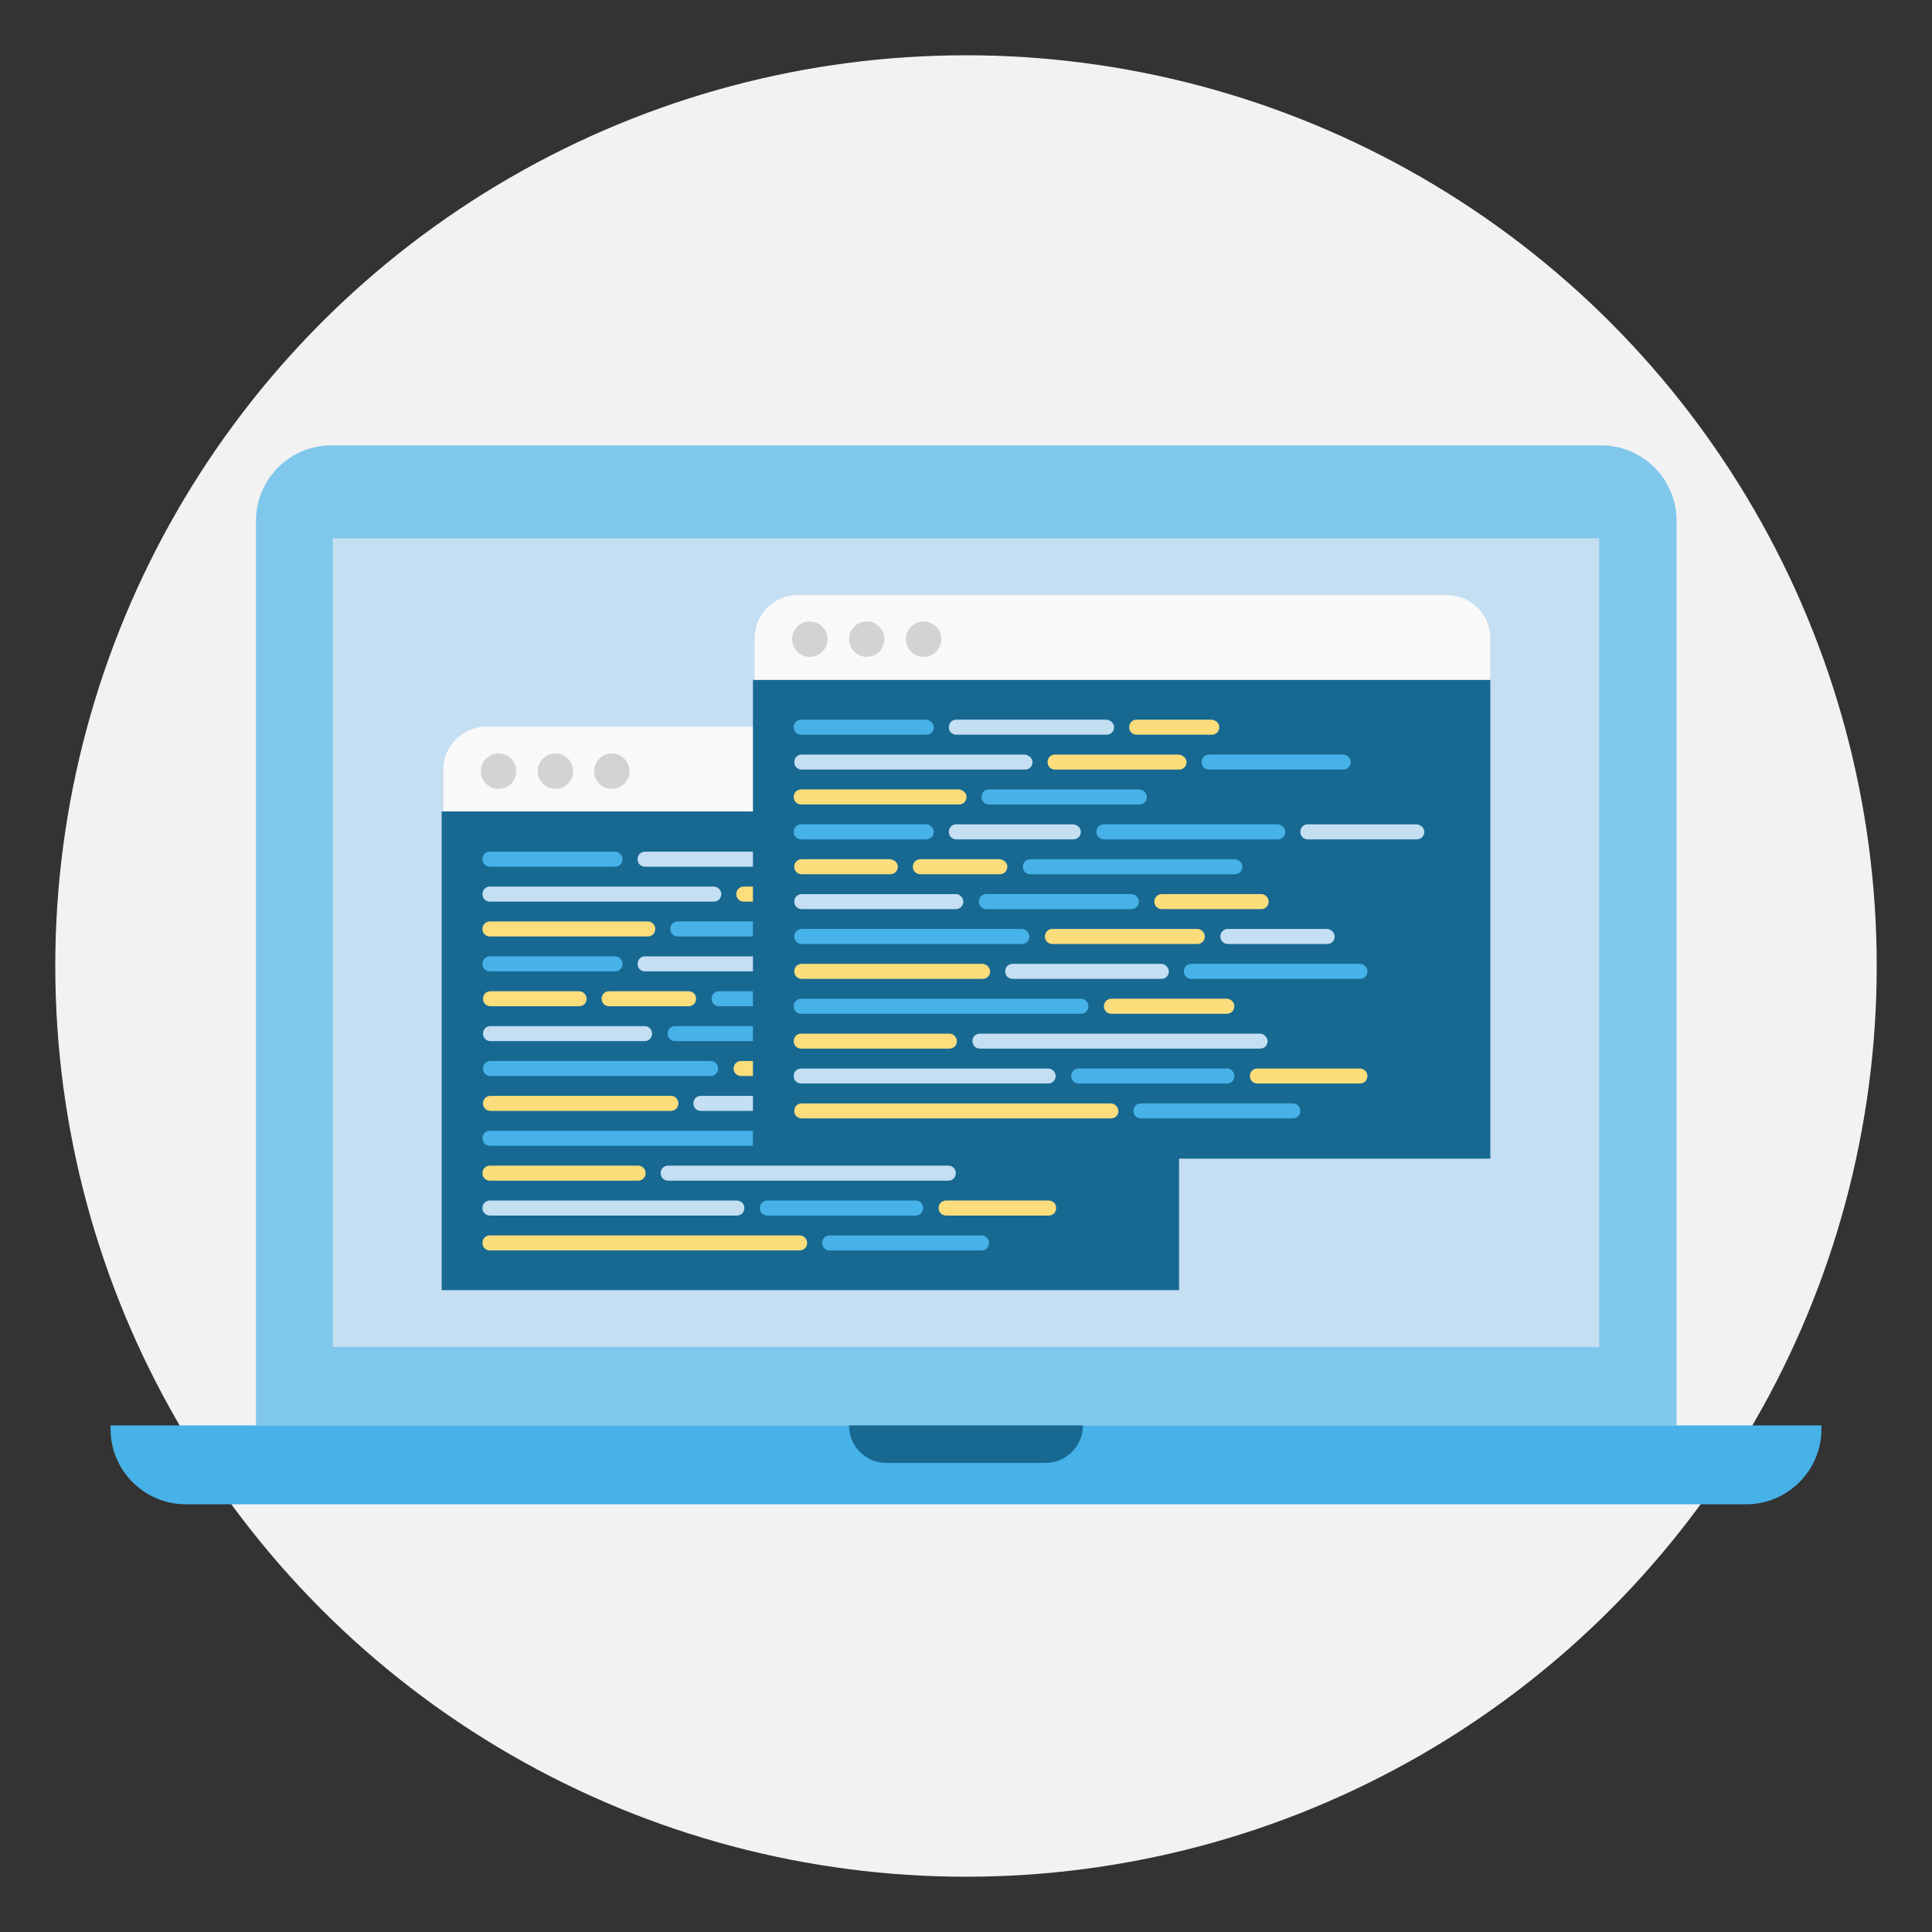 <?xml version="1.0" encoding="UTF-8"?>
<!-- Generator: Adobe Illustrator 19.1.0, SVG Export Plug-In . SVG Version: 6.00 Build 0)  -->
<svg version="1.1" xmlns="http://www.w3.org/2000/svg" xmlns:xlink="http://www.w3.org/1999/xlink" x="0px" y="0px" viewBox="0 0 360 360" style="enable-background:new 0 0 360 360;" xml:space="preserve">
<rect x="0" y="0" width="360" height="360" fill="#333333" stroke="none"/>
<style type="text/css">
	.st0{fill:#176992;}
	.st1{fill:#FCDD7C;}
	.st2{fill:#47B2E8;}
	.st3{fill:#7FC7EB;}
	.st4{fill:#C4DEF2;}
	.st5{fill:#D3D3D3;}
	.st6{fill:#F2F2F2;}
	.st7{fill:#FFFFFF;}
	.st8{clip-path:url(#SVGID_2_);fill:#176992;}
	.st9{clip-path:url(#SVGID_2_);fill:none;stroke:#F9F9F9;stroke-width:11;stroke-miterlimit:10;}
	.st10{fill:#F9F9F9;}
	.st11{clip-path:url(#SVGID_4_);fill:#176992;}
	.st12{clip-path:url(#SVGID_4_);}
	.st13{clip-path:url(#SVGID_4_);fill:#FFFFFF;}
	.st14{clip-path:url(#SVGID_6_);fill:#47B2E8;}
	.st15{fill:none;stroke:#FCDD7C;stroke-width:5;stroke-linecap:round;stroke-miterlimit:10;}
	.st16{clip-path:url(#SVGID_8_);}
</style>
<g id="Layer_1">
</g>
<g id="_x30_6-save">
</g>
<g id="_x30_5-scale">
</g>
<g id="_x30_4-track">
</g>
<g id="_x30_3-iterate">
</g>
<g id="_x30_2-customize">
</g>
<g id="_x30_1-trigger">
	<g>
		<circle class="st6" cx="180" cy="180" r="169.7"/>
		<path class="st3" d="M312.3,265.6H47.7V97c0-7.7,6.3-14,14-14h236.7c7.7,0,14,6.3,14,14V265.6z"/>
		<rect x="62" y="100.3" class="st4" width="236" height="150.7"/>
		<path class="st2" d="M20.6,265.6h318.8v0.7c0,7.7-6.3,14-14,14H34.6c-7.7,0-14-6.3-14-14V265.6z"/>
		<path class="st0" d="M194.8,272.6h-29.6c-3.9,0-7-3.1-7-7l0,0h43.6l0,0C201.8,269.4,198.7,272.6,194.8,272.6z"/>
		<g>
			<g>
				<path class="st10" d="M219.7,151.2H82.6v-7.8c0-4.4,3.6-8,8-8h121.1c4.4,0,8,3.6,8,8V151.2z"/>
				<rect x="82.3" y="151.2" class="st0" width="137.4" height="89.2"/>
				<circle class="st5" cx="92.9" cy="143.7" r="3.3"/>
				<circle class="st5" cx="103.5" cy="143.7" r="3.3"/>
				<circle class="st5" cx="114" cy="143.7" r="3.3"/>
				<path class="st2" d="M116,160.1c0,0.8-0.6,1.4-1.4,1.4H91.3c-0.8,0-1.4-0.6-1.4-1.4l0,0c0-0.8,0.6-1.4,1.4-1.4h23.3      C115.3,158.7,116,159.3,116,160.1L116,160.1z"/>
				<path class="st2" d="M193.7,166.6c0,0.8-0.6,1.4-1.4,1.4h-25c-0.8,0-1.4-0.6-1.4-1.4l0,0c0-0.8,0.6-1.4,1.4-1.4h25      C193.1,165.2,193.7,165.8,193.7,166.6L193.7,166.6z"/>
				<path class="st2" d="M155.7,173.1c0,0.8-0.6,1.4-1.4,1.4h-28c-0.8,0-1.4-0.6-1.4-1.4l0,0c0-0.8,0.6-1.4,1.4-1.4h28      C155.1,171.7,155.7,172.3,155.7,173.1L155.7,173.1z"/>
				<path class="st2" d="M116,179.6c0,0.8-0.6,1.4-1.4,1.4H91.3c-0.8,0-1.4-0.6-1.4-1.4l0,0c0-0.8,0.6-1.4,1.4-1.4h23.3      C115.3,178.2,116,178.8,116,179.6L116,179.6z"/>
				<path class="st2" d="M181.5,179.6c0,0.8-0.6,1.4-1.4,1.4h-32.4c-0.8,0-1.4-0.6-1.4-1.4l0,0c0-0.8,0.6-1.4,1.4-1.4h32.4      C180.8,178.2,181.5,178.8,181.5,179.6L181.5,179.6z"/>
				<path class="st2" d="M173.5,186.1c0,0.8-0.6,1.4-1.4,1.4h-38.1c-0.8,0-1.4-0.6-1.4-1.4l0,0c0-0.8,0.6-1.4,1.4-1.4h38.1      C172.9,184.7,173.5,185.3,173.5,186.1L173.5,186.1z"/>
				<path class="st2" d="M154.2,192.6c0,0.8-0.6,1.4-1.4,1.4h-27c-0.8,0-1.4-0.6-1.4-1.4l0,0c0-0.8,0.6-1.4,1.4-1.4h27      C153.6,191.2,154.2,191.8,154.2,192.6L154.2,192.6z"/>
				<path class="st2" d="M133.8,199.1c0,0.8-0.6,1.4-1.4,1.4h-41c-0.8,0-1.4-0.6-1.4-1.4l0,0c0-0.8,0.6-1.4,1.4-1.4h41      C133.2,197.7,133.8,198.3,133.8,199.1L133.8,199.1z"/>
				<path class="st2" d="M196.8,205.6c0,0.8-0.6,1.4-1.4,1.4H164c-0.8,0-1.4-0.6-1.4-1.4l0,0c0-0.8,0.6-1.4,1.4-1.4h31.4      C196.2,204.2,196.8,204.8,196.8,205.6L196.8,205.6z"/>
				<path class="st2" d="M144.8,212.1c0,0.8-0.6,1.4-1.4,1.4H91.3c-0.8,0-1.4-0.6-1.4-1.4l0,0c0-0.8,0.6-1.4,1.4-1.4h52.1      C144.2,210.7,144.8,211.3,144.8,212.1L144.8,212.1z"/>
				<path class="st2" d="M172,225.1c0,0.8-0.6,1.4-1.4,1.4H143c-0.8,0-1.4-0.6-1.4-1.4l0,0c0-0.8,0.6-1.4,1.4-1.4h27.7      C171.4,223.7,172,224.3,172,225.1L172,225.1z"/>
				<path class="st2" d="M184.3,231.6c0,0.8-0.6,1.4-1.4,1.4h-28.3c-0.8,0-1.4-0.6-1.4-1.4l0,0c0-0.8,0.6-1.4,1.4-1.4h28.3      C183.6,230.2,184.3,230.8,184.3,231.6L184.3,231.6z"/>
				<path class="st4" d="M149.6,160.1c0,0.8-0.6,1.4-1.4,1.4h-28c-0.8,0-1.4-0.6-1.4-1.4l0,0c0-0.8,0.6-1.4,1.4-1.4h28      C148.9,158.7,149.6,159.3,149.6,160.1L149.6,160.1z"/>
				<path class="st4" d="M134.4,166.6c0,0.8-0.6,1.4-1.4,1.4H91.3c-0.8,0-1.4-0.6-1.4-1.4l0,0c0-0.8,0.6-1.4,1.4-1.4H133      C133.7,165.2,134.4,165.8,134.4,166.6L134.4,166.6z"/>
				<path class="st4" d="M143.4,179.6c0,0.8-0.6,1.4-1.4,1.4h-21.8c-0.8,0-1.4-0.6-1.4-1.4l0,0c0-0.8,0.6-1.4,1.4-1.4H142      C142.8,178.2,143.4,178.8,143.4,179.6L143.4,179.6z"/>
				<path class="st4" d="M207.4,179.6c0,0.8-0.6,1.4-1.4,1.4h-20.3c-0.8,0-1.4-0.6-1.4-1.4l0,0c0-0.8,0.6-1.4,1.4-1.4H206      C206.8,178.2,207.4,178.8,207.4,179.6L207.4,179.6z"/>
				<path class="st4" d="M121.5,192.6c0,0.8-0.6,1.4-1.4,1.4H91.4c-0.8,0-1.4-0.6-1.4-1.4l0,0c0-0.8,0.6-1.4,1.4-1.4h28.7      C120.9,191.2,121.5,191.8,121.5,192.6L121.5,192.6z"/>
				<path class="st4" d="M190.6,199.1c0,0.8-0.6,1.4-1.4,1.4h-18.5c-0.8,0-1.4-0.6-1.4-1.4l0,0c0-0.8,0.6-1.4,1.4-1.4h18.5      C190,197.7,190.6,198.3,190.6,199.1L190.6,199.1z"/>
				<path class="st4" d="M159.7,205.6c0,0.8-0.6,1.4-1.4,1.4h-27.7c-0.8,0-1.4-0.6-1.4-1.4l0,0c0-0.8,0.6-1.4,1.4-1.4h27.7      C159.1,204.2,159.7,204.8,159.7,205.6L159.7,205.6z"/>
				<path class="st4" d="M178.1,218.6c0,0.8-0.6,1.4-1.4,1.4h-52.2c-0.8,0-1.4-0.6-1.4-1.4l0,0c0-0.8,0.6-1.4,1.4-1.4h52.2      C177.5,217.2,178.1,217.8,178.1,218.6L178.1,218.6z"/>
				<path class="st4" d="M138.7,225.1c0,0.8-0.6,1.4-1.4,1.4h-46c-0.8,0-1.4-0.6-1.4-1.4l0,0c0-0.8,0.6-1.4,1.4-1.4h46      C138.1,223.7,138.7,224.3,138.7,225.1L138.7,225.1z"/>
				<path class="st1" d="M169.2,160.1c0,0.8-0.6,1.4-1.4,1.4h-14c-0.8,0-1.4-0.6-1.4-1.4l0,0c0-0.8,0.6-1.4,1.4-1.4h14      C168.6,158.7,169.2,159.3,169.2,160.1L169.2,160.1z"/>
				<path class="st1" d="M163.1,166.6c0,0.8-0.6,1.4-1.4,1.4h-23.1c-0.8,0-1.4-0.6-1.4-1.4l0,0c0-0.8,0.6-1.4,1.4-1.4h23.1      C162.4,165.2,163.1,165.8,163.1,166.6L163.1,166.6z"/>
				<path class="st1" d="M122.1,173.1c0,0.8-0.6,1.4-1.4,1.4H91.3c-0.8,0-1.4-0.6-1.4-1.4l0,0c0-0.8,0.6-1.4,1.4-1.4h29.4      C121.5,171.7,122.1,172.3,122.1,173.1L122.1,173.1z"/>
				<path class="st1" d="M109.3,186.1c0,0.8-0.6,1.4-1.4,1.4H91.4c-0.8,0-1.4-0.6-1.4-1.4l0,0c0-0.8,0.6-1.4,1.4-1.4h16.5      C108.6,184.7,109.3,185.3,109.3,186.1L109.3,186.1z"/>
				<path class="st1" d="M129.7,186.1c0,0.8-0.6,1.4-1.4,1.4h-14.8c-0.8,0-1.4-0.6-1.4-1.4l0,0c0-0.8,0.6-1.4,1.4-1.4h14.8      C129.1,184.7,129.7,185.3,129.7,186.1L129.7,186.1z"/>
				<path class="st1" d="M178.4,192.6c0,0.8-0.6,1.4-1.4,1.4h-18.5c-0.8,0-1.4-0.6-1.4-1.4l0,0c0-0.8,0.6-1.4,1.4-1.4H177      C177.8,191.2,178.4,191.8,178.4,192.6L178.4,192.6z"/>
				<path class="st1" d="M166.5,199.1c0,0.8-0.6,1.4-1.4,1.4h-27c-0.8,0-1.4-0.6-1.4-1.4l0,0c0-0.8,0.6-1.4,1.4-1.4h27      C165.9,197.7,166.5,198.3,166.5,199.1L166.5,199.1z"/>
				<path class="st1" d="M126.4,205.6c0,0.8-0.6,1.4-1.4,1.4H91.4c-0.8,0-1.4-0.6-1.4-1.4l0,0c0-0.8,0.6-1.4,1.4-1.4h33.7      C125.8,204.2,126.4,204.8,126.4,205.6L126.4,205.6z"/>
				<path class="st1" d="M172,212.1c0,0.8-0.6,1.4-1.4,1.4h-21.5c-0.8,0-1.4-0.6-1.4-1.4l0,0c0-0.8,0.6-1.4,1.4-1.4h21.5      C171.4,210.7,172,211.3,172,212.1L172,212.1z"/>
				<path class="st1" d="M196.8,225.1c0,0.8-0.6,1.4-1.4,1.4h-19.1c-0.8,0-1.4-0.6-1.4-1.4l0,0c0-0.8,0.6-1.4,1.4-1.4h19.1      C196.2,223.7,196.8,224.3,196.8,225.1L196.8,225.1z"/>
				<path class="st1" d="M120.3,218.6c0,0.8-0.6,1.4-1.4,1.4H91.3c-0.8,0-1.4-0.6-1.4-1.4l0,0c0-0.8,0.6-1.4,1.4-1.4h27.6      C119.7,217.2,120.3,217.8,120.3,218.6L120.3,218.6z"/>
				<path class="st1" d="M150.4,231.6c0,0.8-0.6,1.4-1.4,1.4H91.3c-0.8,0-1.4-0.6-1.4-1.4l0,0c0-0.8,0.6-1.4,1.4-1.4H149      C149.7,230.2,150.4,230.8,150.4,231.6L150.4,231.6z"/>
			</g>
			<g>
				<path class="st10" d="M277.7,126.7H140.6v-7.8c0-4.4,3.6-8,8-8h121.1c4.4,0,8,3.6,8,8V126.7z"/>
				<rect x="140.3" y="126.7" class="st0" width="137.4" height="89.2"/>
				<circle class="st5" cx="150.9" cy="119.1" r="3.3"/>
				<circle class="st5" cx="161.5" cy="119.1" r="3.3"/>
				<circle class="st5" cx="172.1" cy="119.1" r="3.3"/>
				<path class="st2" d="M174,135.5c0,0.8-0.6,1.4-1.4,1.4h-23.3c-0.8,0-1.4-0.6-1.4-1.4l0,0c0-0.8,0.6-1.4,1.4-1.4h23.3      C173.4,134.2,174,134.8,174,135.5L174,135.5z"/>
				<path class="st2" d="M251.7,142c0,0.8-0.6,1.4-1.4,1.4h-25c-0.8,0-1.4-0.6-1.4-1.4l0,0c0-0.8,0.6-1.4,1.4-1.4h25      C251.1,140.7,251.7,141.3,251.7,142L251.7,142z"/>
				<path class="st2" d="M213.7,148.5c0,0.8-0.6,1.4-1.4,1.4h-28c-0.8,0-1.4-0.6-1.4-1.4l0,0c0-0.8,0.6-1.4,1.4-1.4h28      C213.1,147.2,213.7,147.8,213.7,148.5L213.7,148.5z"/>
				<path class="st2" d="M174,155c0,0.8-0.6,1.4-1.4,1.4h-23.3c-0.8,0-1.4-0.6-1.4-1.4l0,0c0-0.8,0.6-1.4,1.4-1.4h23.3      C173.4,153.7,174,154.3,174,155L174,155z"/>
				<path class="st2" d="M239.5,155c0,0.8-0.6,1.4-1.4,1.4h-32.4c-0.8,0-1.4-0.6-1.4-1.4l0,0c0-0.8,0.6-1.4,1.4-1.4h32.4      C238.8,153.7,239.5,154.3,239.5,155L239.5,155z"/>
				<path class="st2" d="M231.5,161.5c0,0.8-0.6,1.4-1.4,1.4H192c-0.8,0-1.4-0.6-1.4-1.4l0,0c0-0.8,0.6-1.4,1.4-1.4h38.1      C230.9,160.2,231.5,160.8,231.5,161.5L231.5,161.5z"/>
				<path class="st2" d="M212.2,168c0,0.8-0.6,1.4-1.4,1.4h-27c-0.8,0-1.4-0.6-1.4-1.4l0,0c0-0.8,0.6-1.4,1.4-1.4h27      C211.6,166.6,212.2,167.3,212.2,168L212.2,168z"/>
				<path class="st2" d="M191.8,174.5c0,0.8-0.6,1.4-1.4,1.4h-41c-0.8,0-1.4-0.6-1.4-1.4l0,0c0-0.8,0.6-1.4,1.4-1.4h41      C191.2,173.1,191.8,173.8,191.8,174.5L191.8,174.5z"/>
				<path class="st2" d="M254.8,181c0,0.8-0.6,1.4-1.4,1.4H222c-0.8,0-1.4-0.6-1.4-1.4l0,0c0-0.8,0.6-1.4,1.4-1.4h31.4      C254.2,179.6,254.8,180.3,254.8,181L254.8,181z"/>
				<path class="st2" d="M202.8,187.5c0,0.8-0.6,1.4-1.4,1.4h-52.1c-0.8,0-1.4-0.6-1.4-1.4l0,0c0-0.8,0.6-1.4,1.4-1.4h52.1      C202.2,186.1,202.8,186.8,202.8,187.5L202.8,187.5z"/>
				<path class="st2" d="M230,200.5c0,0.8-0.6,1.4-1.4,1.4H201c-0.8,0-1.4-0.6-1.4-1.4l0,0c0-0.8,0.6-1.4,1.4-1.4h27.7      C229.4,199.1,230,199.8,230,200.5L230,200.5z"/>
				<path class="st2" d="M242.3,207c0,0.8-0.6,1.4-1.4,1.4h-28.3c-0.8,0-1.4-0.6-1.4-1.4l0,0c0-0.8,0.6-1.4,1.4-1.4h28.3      C241.7,205.6,242.3,206.3,242.3,207L242.3,207z"/>
				<path class="st4" d="M207.6,135.5c0,0.8-0.6,1.4-1.4,1.4h-28c-0.8,0-1.4-0.6-1.4-1.4l0,0c0-0.8,0.6-1.4,1.4-1.4h28      C207,134.2,207.6,134.8,207.6,135.5L207.6,135.5z"/>
				<path class="st4" d="M192.4,142c0,0.8-0.6,1.4-1.4,1.4h-41.6c-0.8,0-1.4-0.6-1.4-1.4l0,0c0-0.8,0.6-1.4,1.4-1.4H191      C191.7,140.7,192.4,141.3,192.4,142L192.4,142z"/>
				<path class="st4" d="M201.4,155c0,0.8-0.6,1.4-1.4,1.4h-21.8c-0.8,0-1.4-0.6-1.4-1.4l0,0c0-0.8,0.6-1.4,1.4-1.4h21.8      C200.8,153.7,201.4,154.3,201.4,155L201.4,155z"/>
				<path class="st4" d="M265.4,155c0,0.8-0.6,1.4-1.4,1.4h-20.3c-0.8,0-1.4-0.6-1.4-1.4l0,0c0-0.8,0.6-1.4,1.4-1.4H264      C264.8,153.7,265.4,154.3,265.4,155L265.4,155z"/>
				<path class="st4" d="M179.5,168c0,0.8-0.6,1.4-1.4,1.4h-28.7c-0.8,0-1.4-0.6-1.4-1.4l0,0c0-0.8,0.6-1.4,1.4-1.4h28.7      C178.9,166.6,179.5,167.3,179.5,168L179.5,168z"/>
				<path class="st4" d="M248.7,174.5c0,0.8-0.6,1.4-1.4,1.4h-18.5c-0.8,0-1.4-0.6-1.4-1.4l0,0c0-0.8,0.6-1.4,1.4-1.4h18.5      C248,173.1,248.7,173.8,248.7,174.5L248.7,174.5z"/>
				<path class="st4" d="M217.8,181c0,0.8-0.6,1.4-1.4,1.4h-27.7c-0.8,0-1.4-0.6-1.4-1.4l0,0c0-0.8,0.6-1.4,1.4-1.4h27.7      C217.1,179.6,217.8,180.3,217.8,181L217.8,181z"/>
				<path class="st4" d="M236.2,194c0,0.8-0.6,1.4-1.4,1.4h-52.2c-0.8,0-1.4-0.6-1.4-1.4l0,0c0-0.8,0.6-1.4,1.4-1.4h52.2      C235.5,192.6,236.2,193.3,236.2,194L236.2,194z"/>
				<path class="st4" d="M196.7,200.5c0,0.8-0.6,1.4-1.4,1.4h-46c-0.8,0-1.4-0.6-1.4-1.4l0,0c0-0.8,0.6-1.4,1.4-1.4h46      C196.1,199.1,196.7,199.8,196.7,200.5L196.7,200.5z"/>
				<path class="st1" d="M227.2,135.5c0,0.8-0.6,1.4-1.4,1.4h-14c-0.8,0-1.4-0.6-1.4-1.4l0,0c0-0.8,0.6-1.4,1.4-1.4h14      C226.6,134.2,227.2,134.8,227.2,135.5L227.2,135.5z"/>
				<path class="st1" d="M221.1,142c0,0.8-0.6,1.4-1.4,1.4h-23.1c-0.8,0-1.4-0.6-1.4-1.4l0,0c0-0.8,0.6-1.4,1.4-1.4h23.1      C220.4,140.7,221.1,141.3,221.1,142L221.1,142z"/>
				<path class="st1" d="M180.1,148.5c0,0.8-0.6,1.4-1.4,1.4h-29.4c-0.8,0-1.4-0.6-1.4-1.4l0,0c0-0.8,0.6-1.4,1.4-1.4h29.4      C179.5,147.2,180.1,147.8,180.1,148.5L180.1,148.5z"/>
				<path class="st1" d="M167.3,161.5c0,0.8-0.6,1.4-1.4,1.4h-16.5c-0.8,0-1.4-0.6-1.4-1.4l0,0c0-0.8,0.6-1.4,1.4-1.4h16.5      C166.7,160.2,167.3,160.8,167.3,161.5L167.3,161.5z"/>
				<path class="st1" d="M187.7,161.5c0,0.8-0.6,1.4-1.4,1.4h-14.8c-0.8,0-1.4-0.6-1.4-1.4l0,0c0-0.8,0.6-1.4,1.4-1.4h14.8      C187.1,160.2,187.7,160.8,187.7,161.5L187.7,161.5z"/>
				<path class="st1" d="M236.4,168c0,0.8-0.6,1.4-1.4,1.4h-18.5c-0.8,0-1.4-0.6-1.4-1.4l0,0c0-0.8,0.6-1.4,1.4-1.4H235      C235.8,166.6,236.4,167.3,236.4,168L236.4,168z"/>
				<path class="st1" d="M224.5,174.5c0,0.8-0.6,1.4-1.4,1.4h-27c-0.8,0-1.4-0.6-1.4-1.4l0,0c0-0.8,0.6-1.4,1.4-1.4h27      C223.9,173.1,224.5,173.8,224.5,174.5L224.5,174.5z"/>
				<path class="st1" d="M184.5,181c0,0.8-0.6,1.4-1.4,1.4h-33.7c-0.8,0-1.4-0.6-1.4-1.4l0,0c0-0.8,0.6-1.4,1.4-1.4h33.7      C183.8,179.6,184.5,180.3,184.5,181L184.5,181z"/>
				<path class="st1" d="M230,187.5c0,0.8-0.6,1.4-1.4,1.4h-21.5c-0.8,0-1.4-0.6-1.4-1.4l0,0c0-0.8,0.6-1.4,1.4-1.4h21.5      C229.4,186.1,230,186.8,230,187.5L230,187.5z"/>
				<path class="st1" d="M254.8,200.5c0,0.8-0.6,1.4-1.4,1.4h-19.1c-0.8,0-1.4-0.6-1.4-1.4l0,0c0-0.8,0.6-1.4,1.4-1.4h19.1      C254.2,199.1,254.8,199.8,254.8,200.5L254.8,200.5z"/>
				<path class="st1" d="M178.3,194c0,0.8-0.6,1.4-1.4,1.4h-27.6c-0.8,0-1.4-0.6-1.4-1.4l0,0c0-0.8,0.6-1.4,1.4-1.4h27.6      C177.7,192.6,178.3,193.3,178.3,194L178.3,194z"/>
				<path class="st1" d="M208.4,207c0,0.8-0.6,1.4-1.4,1.4h-57.6c-0.8,0-1.4-0.6-1.4-1.4l0,0c0-0.8,0.6-1.4,1.4-1.4H207      C207.7,205.6,208.4,206.3,208.4,207L208.4,207z"/>
			</g>
		</g>
	</g>
</g>
</svg>